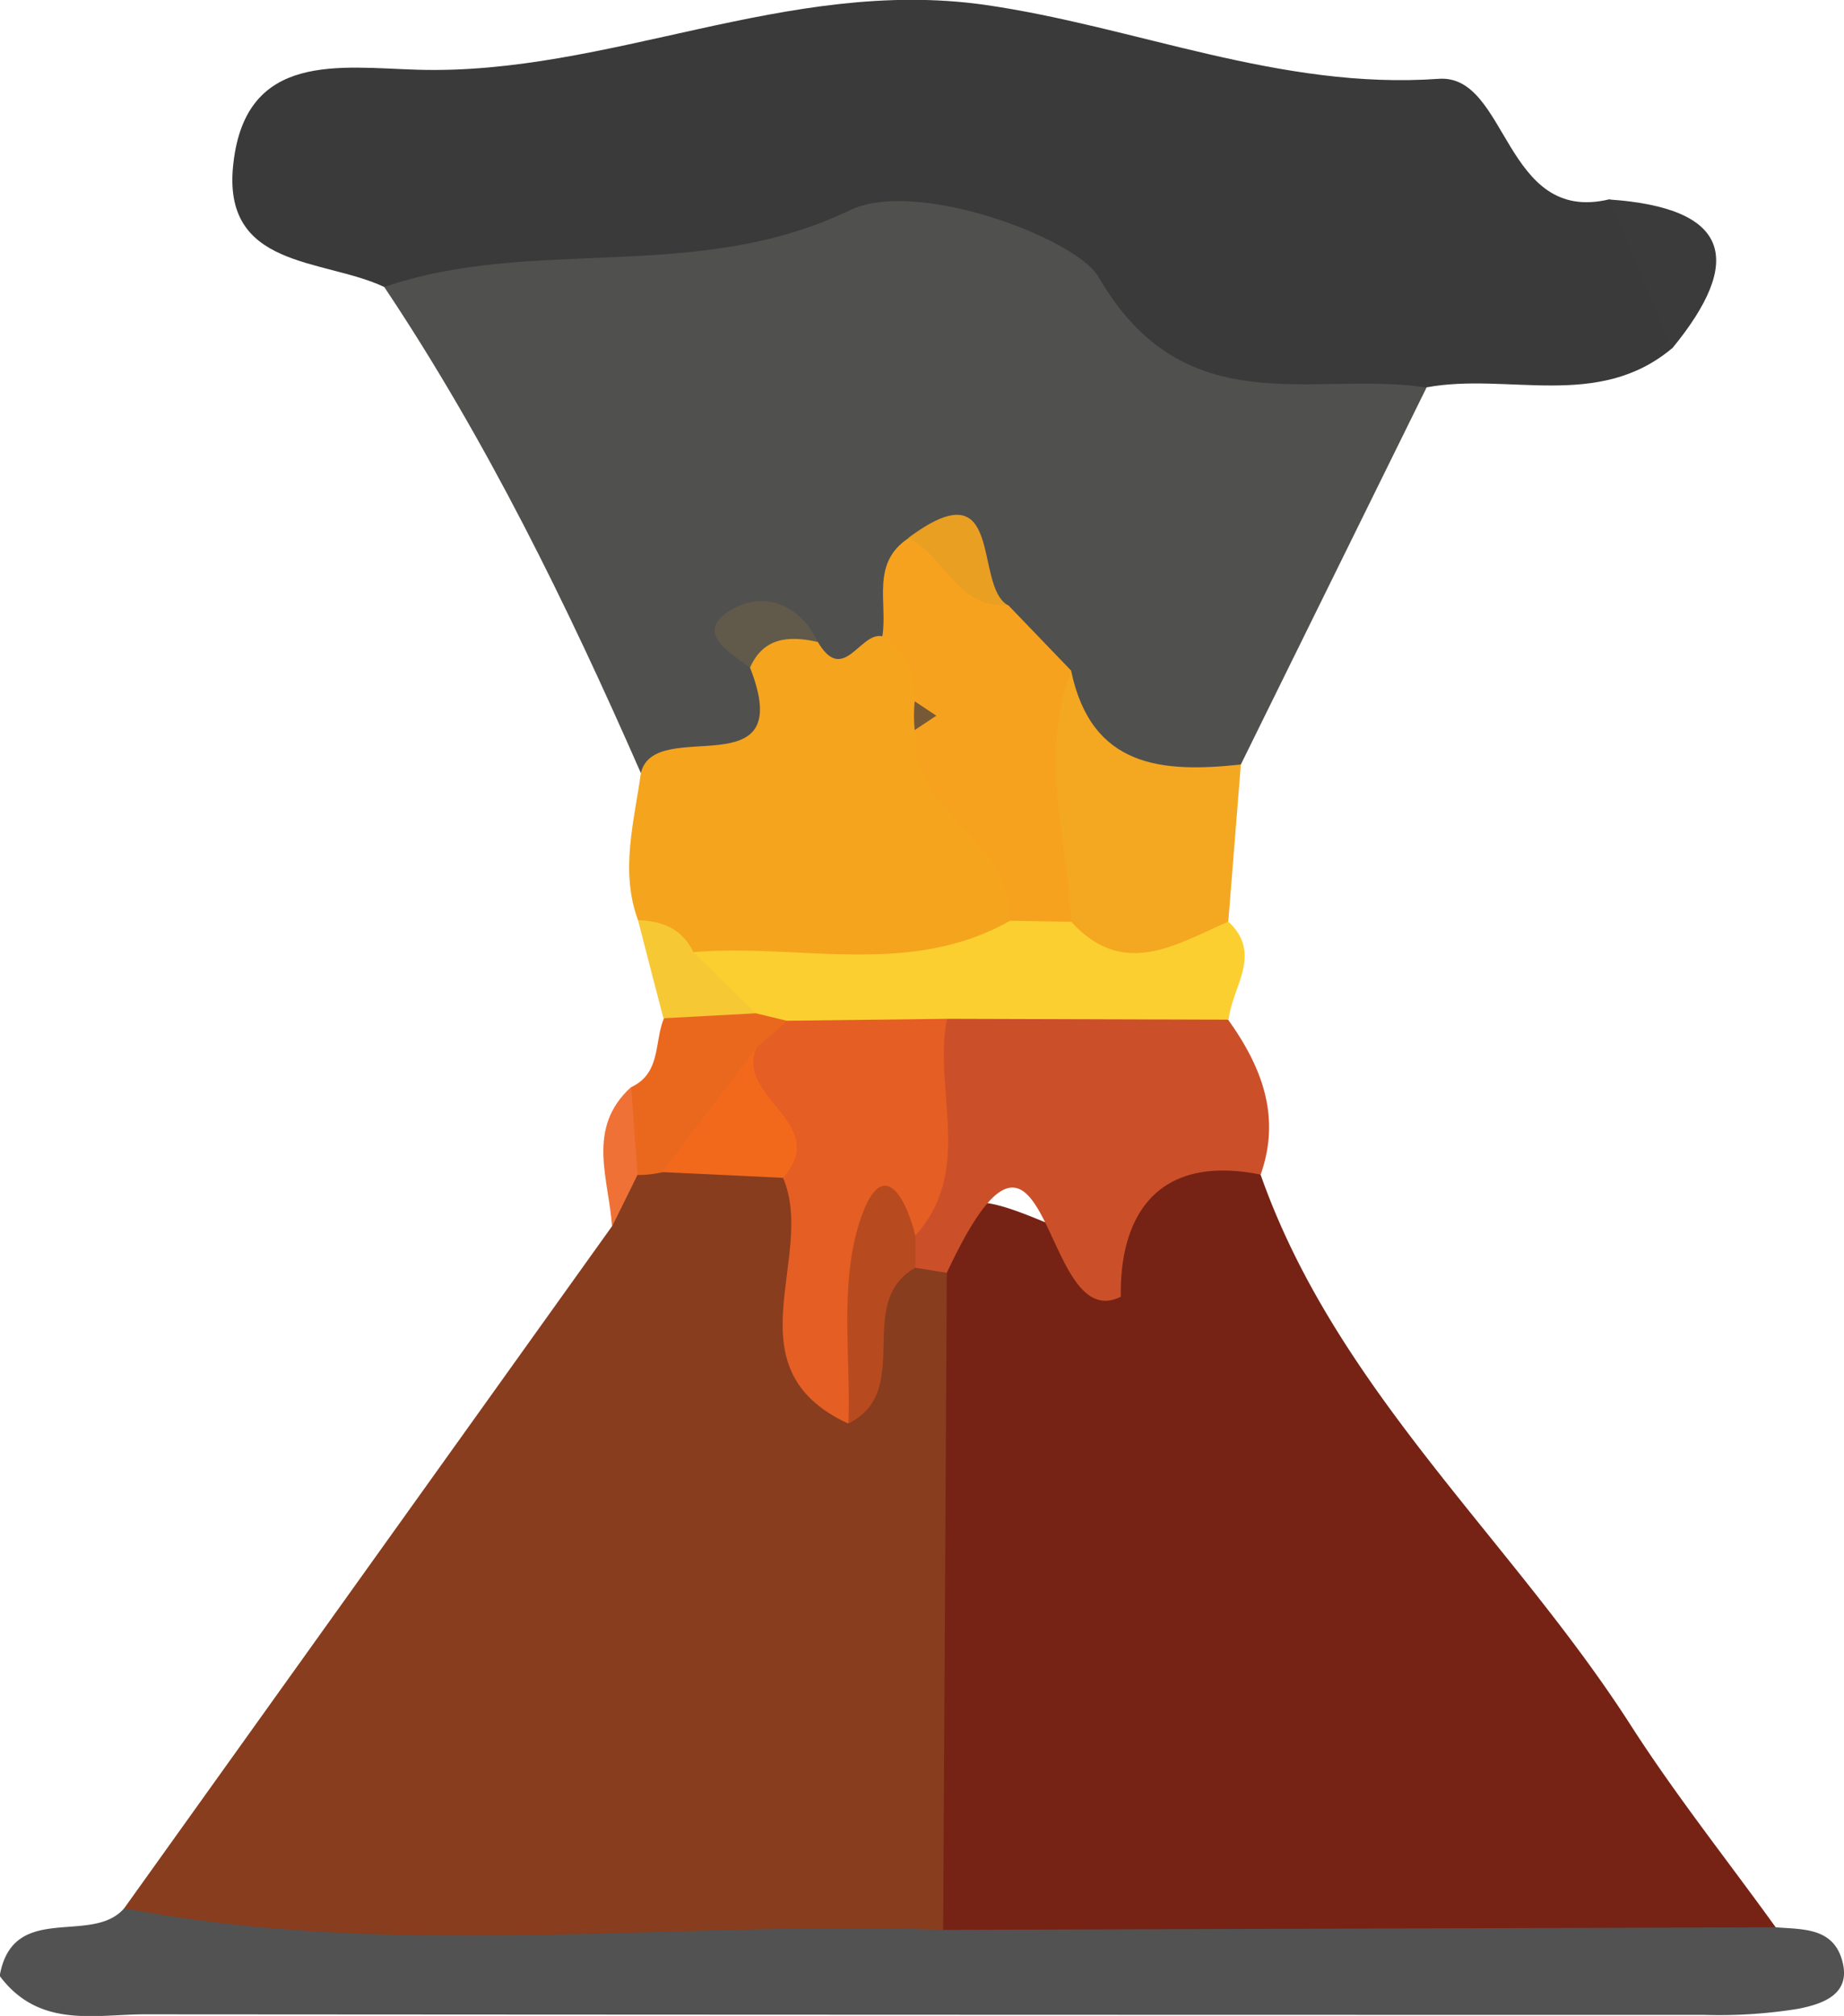 <svg id="iconlayer" xmlns="http://www.w3.org/2000/svg" viewBox="0 0 170.41 186.22"><defs><style>.cls-1{fill:#762315;}.cls-2{fill:#873d1e;}.cls-3{fill:#3a3a3a;}.cls-4{fill:#50504f;}.cls-5{fill:#525252;}.cls-6{fill:#f5a41e;}.cls-7{fill:#cb5029;}.cls-8{fill:#fccf30;}.cls-9{fill:#f4a720;}.cls-10{fill:#ea681e;}.cls-11{fill:#3b3b3b;}.cls-12{fill:#f6c934;}.cls-13{fill:#ef7136;}.cls-14{fill:#e55e23;}.cls-15{fill:#b84a1f;}.cls-16{fill:#f3691c;}.cls-17{fill:#f7a21e;}.cls-18{fill:#e99f22;}.cls-19{fill:#615a4b;}.cls-20{fill:#785936;}</style></defs><g id="Volcano"><path class="cls-1" d="M163.08,138.43c7,19.91,23.18,33.68,34.22,50.89,4.13,6.43,8.91,12.44,13.38,18.64-1.22,1.55-2.71,3.2-4.59,3.32-24,1.56-47.93,4.05-71.74-1.47-7.4-8.71-4.32-19.24-4.81-29.07a204.69,204.69,0,0,1,1-30.22c4.23-11.25,4.25-11.3,15.62-6.4.77.34,1.09,1.1,1.65,0,.45-.84.67-1.79,1.15-2.61C152.52,135.41,157.18,134.07,163.08,138.43Z" transform="translate(-46.59 -29.94)"/><path class="cls-2" d="M134.09,147.51l-.34,60.69c-3.55,4.07-8.42,4.4-13.28,4.44-16.41.14-32.83.3-49.25-.09-5.08-.13-11,.32-13.15-6.34l45.08-63c.49-2.52.06-5.46,3.07-6.86a15.83,15.83,0,0,1,3.93-1.09c3.49-.26,6.84.09,9.77,2.25,4.19,4.53,1.81,10.83,4.26,15.69,2.18-2.63,2.27-7,6.66-7.43A4.32,4.32,0,0,1,134.09,147.51Z" transform="translate(-46.59 -29.94)"/><path class="cls-3" d="M82.1,56.45C76.45,53.78,67,54.82,68.16,45c1.18-10.32,9.83-8.83,17-8.62,17.72.53,34.14-8.56,52.39-6,14,2,27.29,7.89,42,6.84,6.43-.45,6,13.49,15.77,11.13,5.4,3.14,8.15,7.39,5.77,13.78-6.84,5.72-15.14,2.2-22.66,3.59-10.49,4.86-19.89,4.63-29.58-3.16-8.81-7.08-19.12-9.44-31.15-6.72C106.19,58.46,94,61.13,82.1,56.45Z" transform="translate(-46.59 -29.94)"/><path class="cls-4" d="M82.1,56.45c13.84-4.74,28.88-.27,43-7.08,6.15-3,20.93,2.58,23,6.14,8,13.8,19.81,8.62,30.32,10.23l-17.17,34.84c-7.74,4.38-14.45,5.49-17.39-5.43-1.75-2.68-4.11-4.88-6.09-7.37-1.48-1.62-2.39-4-5.15-3.71-1.74,1.5-2.28,3.73-3.54,5.5-2.27,2.42-4.82,3.5-7.95,1.8-2.51-1.63-3.34-.93-2.57,2,.25,9.95-6.3,8.87-12.76,7.95C99,85.82,91.55,70.59,82.1,56.45Z" transform="translate(-46.59 -29.94)"/><path class="cls-5" d="M58.07,206.21c25.12,4.79,50.46,1.13,75.69,2l76.93-.24c2.38.2,5.14,0,6.07,2.84,1.09,3.34-1.72,4.24-4,4.69a45.52,45.52,0,0,1-8.67.56q-72.06,0-144.11-.05c-4.62,0-9.77,1.34-13.42-3.55C47.78,205.52,55.08,209.69,58.07,206.21Z" transform="translate(-46.59 -29.94)"/><path class="cls-6" d="M105.82,101.32C107.14,96,120.38,103,115.9,91.6c.73-4.4,2.67-5.58,6.27-2.36,2.35,4,3.89-.92,5.91-.53,4-1.11,4.71,2,5.91,4.51.48,1.34.86,2.72,1.22,4.1,1.07,6.7,9.94,11.67,4.51,19.86-8.24,6.68-17.55,4.79-26.81,3.37-3-1.17-4.83-3.83-7.36-5.61C103.87,110.37,105.2,105.85,105.82,101.32Z" transform="translate(-46.59 -29.94)"/><path class="cls-7" d="M134.09,147.51l-3-.48a6,6,0,0,1-1.54-4.23c1.16-6.71-.71-14.05,4.13-20,8.94-2.39,17.84-3.75,26.41,1.34,3.1,4.33,4.9,8.93,3,14.3-10-2-13.05,4.35-12.92,11.28C142.67,153.5,143.68,127,134.09,147.51Z" transform="translate(-46.59 -29.94)"/><path class="cls-8" d="M160.13,124.13l-26-.08c-3.84,3.12-8.31,3.49-13,3a18.67,18.67,0,0,1-4.42-1.08c-3.11-1.87-7.29-3-6-8.08,9.74-.82,19.88,2.36,29.18-2.87a6.33,6.33,0,0,1,5.33-1.89c4.84,1.65,10.18-.37,14.94,2C163.28,118.08,160.45,121.11,160.13,124.13Z" transform="translate(-46.59 -29.94)"/><path class="cls-9" d="M160.1,115.07c-4.84,2.11-9.68,5.33-14.53,0-5.2-7.73-8.25-15.47,0-23.2,1.87,9,8.42,9.47,15.69,8.69Z" transform="translate(-46.59 -29.94)"/><path class="cls-10" d="M116.44,123.54l2.91.7c.76,1.93-.11,3.51-1,5.1-1.84,4.92-5.75,7.4-10.51,8.87a10,10,0,0,1-2.3.27c-3.24-2.49-2.48-5.27-.59-8.13,2.74-1.3,2.09-4.18,3-6.35C110.62,121.44,113.5,122,116.44,123.54Z" transform="translate(-46.59 -29.94)"/><path class="cls-11" d="M201.1,62.15l-5.77-13.78C206.4,49.14,207.88,53.92,201.1,62.15Z" transform="translate(-46.59 -29.94)"/><path class="cls-12" d="M116.44,123.54l-8.54.46c-.78-3-1.57-6-2.35-9.06,2.22.07,4.07.78,5.1,2.92Z" transform="translate(-46.59 -29.94)"/><path class="cls-13" d="M104.92,130.35q.3,4.07.58,8.13c-.78,1.59-1.57,3.18-2.35,4.76C102.86,138.82,100.72,134.15,104.92,130.35Z" transform="translate(-46.59 -29.94)"/><path class="cls-14" d="M116.53,126.69l2.82-2.46,14.75-.18c-1.3,6.66,2.56,14.08-3,20.11-8.77,3.37-1.23,12.53-6.15,17.27-11.09-5.16-2.87-15.43-6-22.69C118,134.75,112.93,131.59,116.53,126.69Z" transform="translate(-46.59 -29.94)"/><path class="cls-15" d="M125,161.43c.21-6.21-.82-12.81,1-18.53,2-6.31,4.22-2.72,5.2,1.26,0,1,0,1.91,0,2.87C125.45,150.28,131.12,158.39,125,161.43Z" transform="translate(-46.59 -29.94)"/><path class="cls-16" d="M116.53,126.69c-2.1,4.6,6.92,7,2.42,12.05l-11.14-.53Z" transform="translate(-46.59 -29.94)"/><path class="cls-17" d="M145.58,91.89c-3,7.73-.43,15.47,0,23.2l-5.74-.1c.47-7.53-9.34-10-8.7-17.61.78-.6,1-1.19.77-1.78s-.52-.88-.78-.88c-.09-2.47-.62-4.72-3-6,.51-3.11-1.1-6.78,2.44-9.08,5.69-1.81,5.18,5.56,9.2,6.21Z" transform="translate(-46.59 -29.94)"/><path class="cls-18" d="M139.72,85.84c-4.69.35-5.83-4.57-9.19-6.21C139.52,72.92,136.51,84,139.72,85.84Z" transform="translate(-46.59 -29.94)"/><path class="cls-19" d="M122.17,89.24c-2.61-.58-5-.48-6.27,2.37-1.77-1.34-5-3.08-2.12-5.09S120.32,85.37,122.17,89.24Z" transform="translate(-46.59 -29.94)"/><path class="cls-20" d="M131.12,94.72l2,1.33-2,1.33A13.91,13.91,0,0,1,131.12,94.72Z" transform="translate(-46.59 -29.94)"/></g></svg>